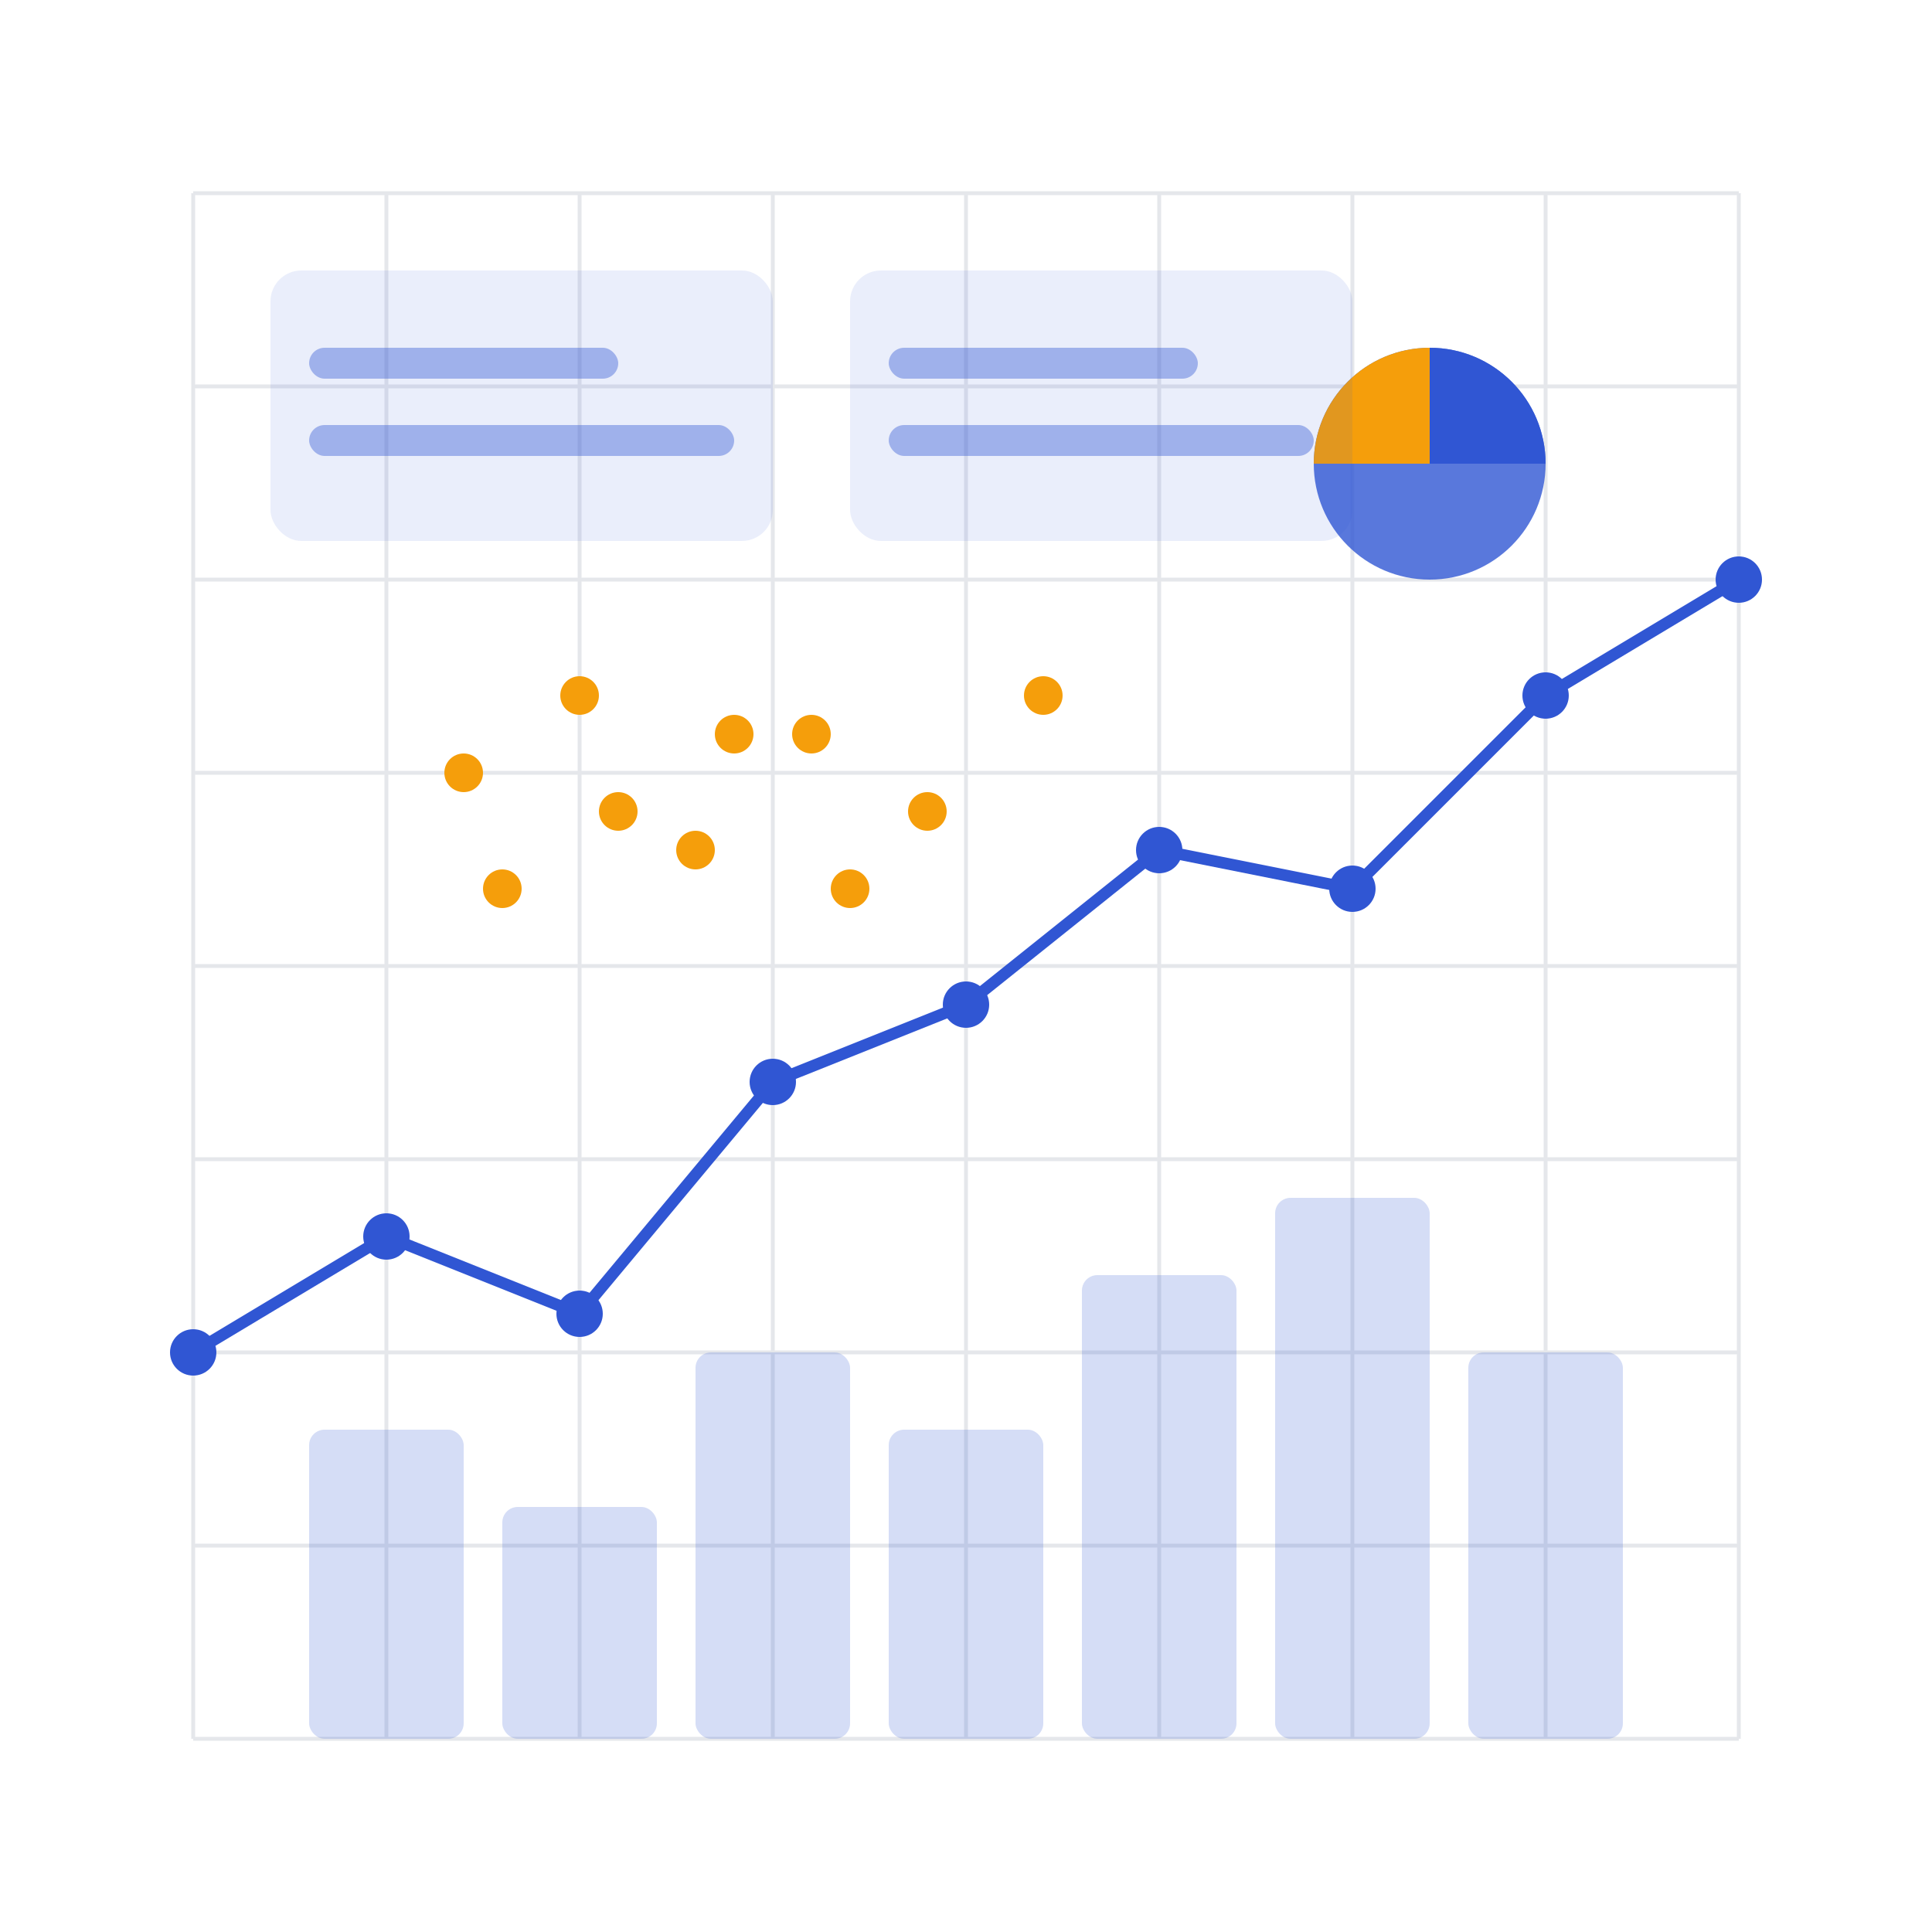 <svg width="500" height="500" viewBox="0 0 500 500" fill="none" xmlns="http://www.w3.org/2000/svg">
  <!-- Background -->
  <rect width="500" height="500" fill="white"/>
  
  <!-- Grid Lines -->
  <path d="M50 50H450" stroke="#E5E7EB" stroke-width="1"/>
  <path d="M50 100H450" stroke="#E5E7EB" stroke-width="1"/>
  <path d="M50 150H450" stroke="#E5E7EB" stroke-width="1"/>
  <path d="M50 200H450" stroke="#E5E7EB" stroke-width="1"/>
  <path d="M50 250H450" stroke="#E5E7EB" stroke-width="1"/>
  <path d="M50 300H450" stroke="#E5E7EB" stroke-width="1"/>
  <path d="M50 350H450" stroke="#E5E7EB" stroke-width="1"/>
  <path d="M50 400H450" stroke="#E5E7EB" stroke-width="1"/>
  <path d="M50 450H450" stroke="#E5E7EB" stroke-width="1"/>
  
  <path d="M50 50V450" stroke="#E5E7EB" stroke-width="1"/>
  <path d="M100 50V450" stroke="#E5E7EB" stroke-width="1"/>
  <path d="M150 50V450" stroke="#E5E7EB" stroke-width="1"/>
  <path d="M200 50V450" stroke="#E5E7EB" stroke-width="1"/>
  <path d="M250 50V450" stroke="#E5E7EB" stroke-width="1"/>
  <path d="M300 50V450" stroke="#E5E7EB" stroke-width="1"/>
  <path d="M350 50V450" stroke="#E5E7EB" stroke-width="1"/>
  <path d="M400 50V450" stroke="#E5E7EB" stroke-width="1"/>
  <path d="M450 50V450" stroke="#E5E7EB" stroke-width="1"/>
  
  <!-- Main Chart Components -->
  <!-- Line Chart -->
  <path d="M50 350L100 320L150 340L200 280L250 260L300 220L350 230L400 180L450 150" stroke="#3056D3" stroke-width="3" stroke-linecap="round" stroke-linejoin="round"/>
  
  <!-- Data Points -->
  <circle cx="50" cy="350" r="6" fill="#3056D3"/>
  <circle cx="100" cy="320" r="6" fill="#3056D3"/>
  <circle cx="150" cy="340" r="6" fill="#3056D3"/>
  <circle cx="200" cy="280" r="6" fill="#3056D3"/>
  <circle cx="250" cy="260" r="6" fill="#3056D3"/>
  <circle cx="300" cy="220" r="6" fill="#3056D3"/>
  <circle cx="350" cy="230" r="6" fill="#3056D3"/>
  <circle cx="400" cy="180" r="6" fill="#3056D3"/>
  <circle cx="450" cy="150" r="6" fill="#3056D3"/>
  
  <!-- Bar Chart -->
  <rect x="80" y="370" width="40" height="80" rx="4" fill="#3056D3" fill-opacity="0.2"/>
  <rect x="130" y="390" width="40" height="60" rx="4" fill="#3056D3" fill-opacity="0.2"/>
  <rect x="180" y="350" width="40" height="100" rx="4" fill="#3056D3" fill-opacity="0.2"/>
  <rect x="230" y="370" width="40" height="80" rx="4" fill="#3056D3" fill-opacity="0.2"/>
  <rect x="280" y="330" width="40" height="120" rx="4" fill="#3056D3" fill-opacity="0.2"/>
  <rect x="330" y="310" width="40" height="140" rx="4" fill="#3056D3" fill-opacity="0.2"/>
  <rect x="380" y="350" width="40" height="100" rx="4" fill="#3056D3" fill-opacity="0.2"/>
  
  <!-- Pie Chart -->
  <path d="M400 120C400 136.569 386.569 150 370 150C353.431 150 340 136.569 340 120C340 103.431 353.431 90 370 90C386.569 90 400 103.431 400 120Z" fill="#3056D3" fill-opacity="0.8"/>
  <path d="M370 90C386.569 90 400 103.431 400 120H370V90Z" fill="#3056D3"/>
  <path d="M370 90V120H340C340 103.431 353.431 90 370 90Z" fill="#F59E0B"/>
  
  <!-- Decorative Elements -->
  <rect x="70" y="70" width="130" height="70" rx="8" fill="#3056D3" fill-opacity="0.1"/>
  <rect x="80" y="90" width="80" height="8" rx="4" fill="#3056D3" fill-opacity="0.4"/>
  <rect x="80" y="110" width="110" height="8" rx="4" fill="#3056D3" fill-opacity="0.4"/>
  
  <rect x="220" y="70" width="130" height="70" rx="8" fill="#3056D3" fill-opacity="0.1"/>
  <rect x="230" y="90" width="80" height="8" rx="4" fill="#3056D3" fill-opacity="0.4"/>
  <rect x="230" y="110" width="110" height="8" rx="4" fill="#3056D3" fill-opacity="0.4"/>
  
  <!-- Scatter Plot -->
  <circle cx="120" cy="200" r="5" fill="#F59E0B"/>
  <circle cx="150" cy="180" r="5" fill="#F59E0B"/>
  <circle cx="180" cy="220" r="5" fill="#F59E0B"/>
  <circle cx="210" cy="190" r="5" fill="#F59E0B"/>
  <circle cx="240" cy="210" r="5" fill="#F59E0B"/>
  <circle cx="270" cy="180" r="5" fill="#F59E0B"/>
  <circle cx="130" cy="230" r="5" fill="#F59E0B"/>
  <circle cx="160" cy="210" r="5" fill="#F59E0B"/>
  <circle cx="190" cy="190" r="5" fill="#F59E0B"/>
  <circle cx="220" cy="230" r="5" fill="#F59E0B"/>
</svg> 